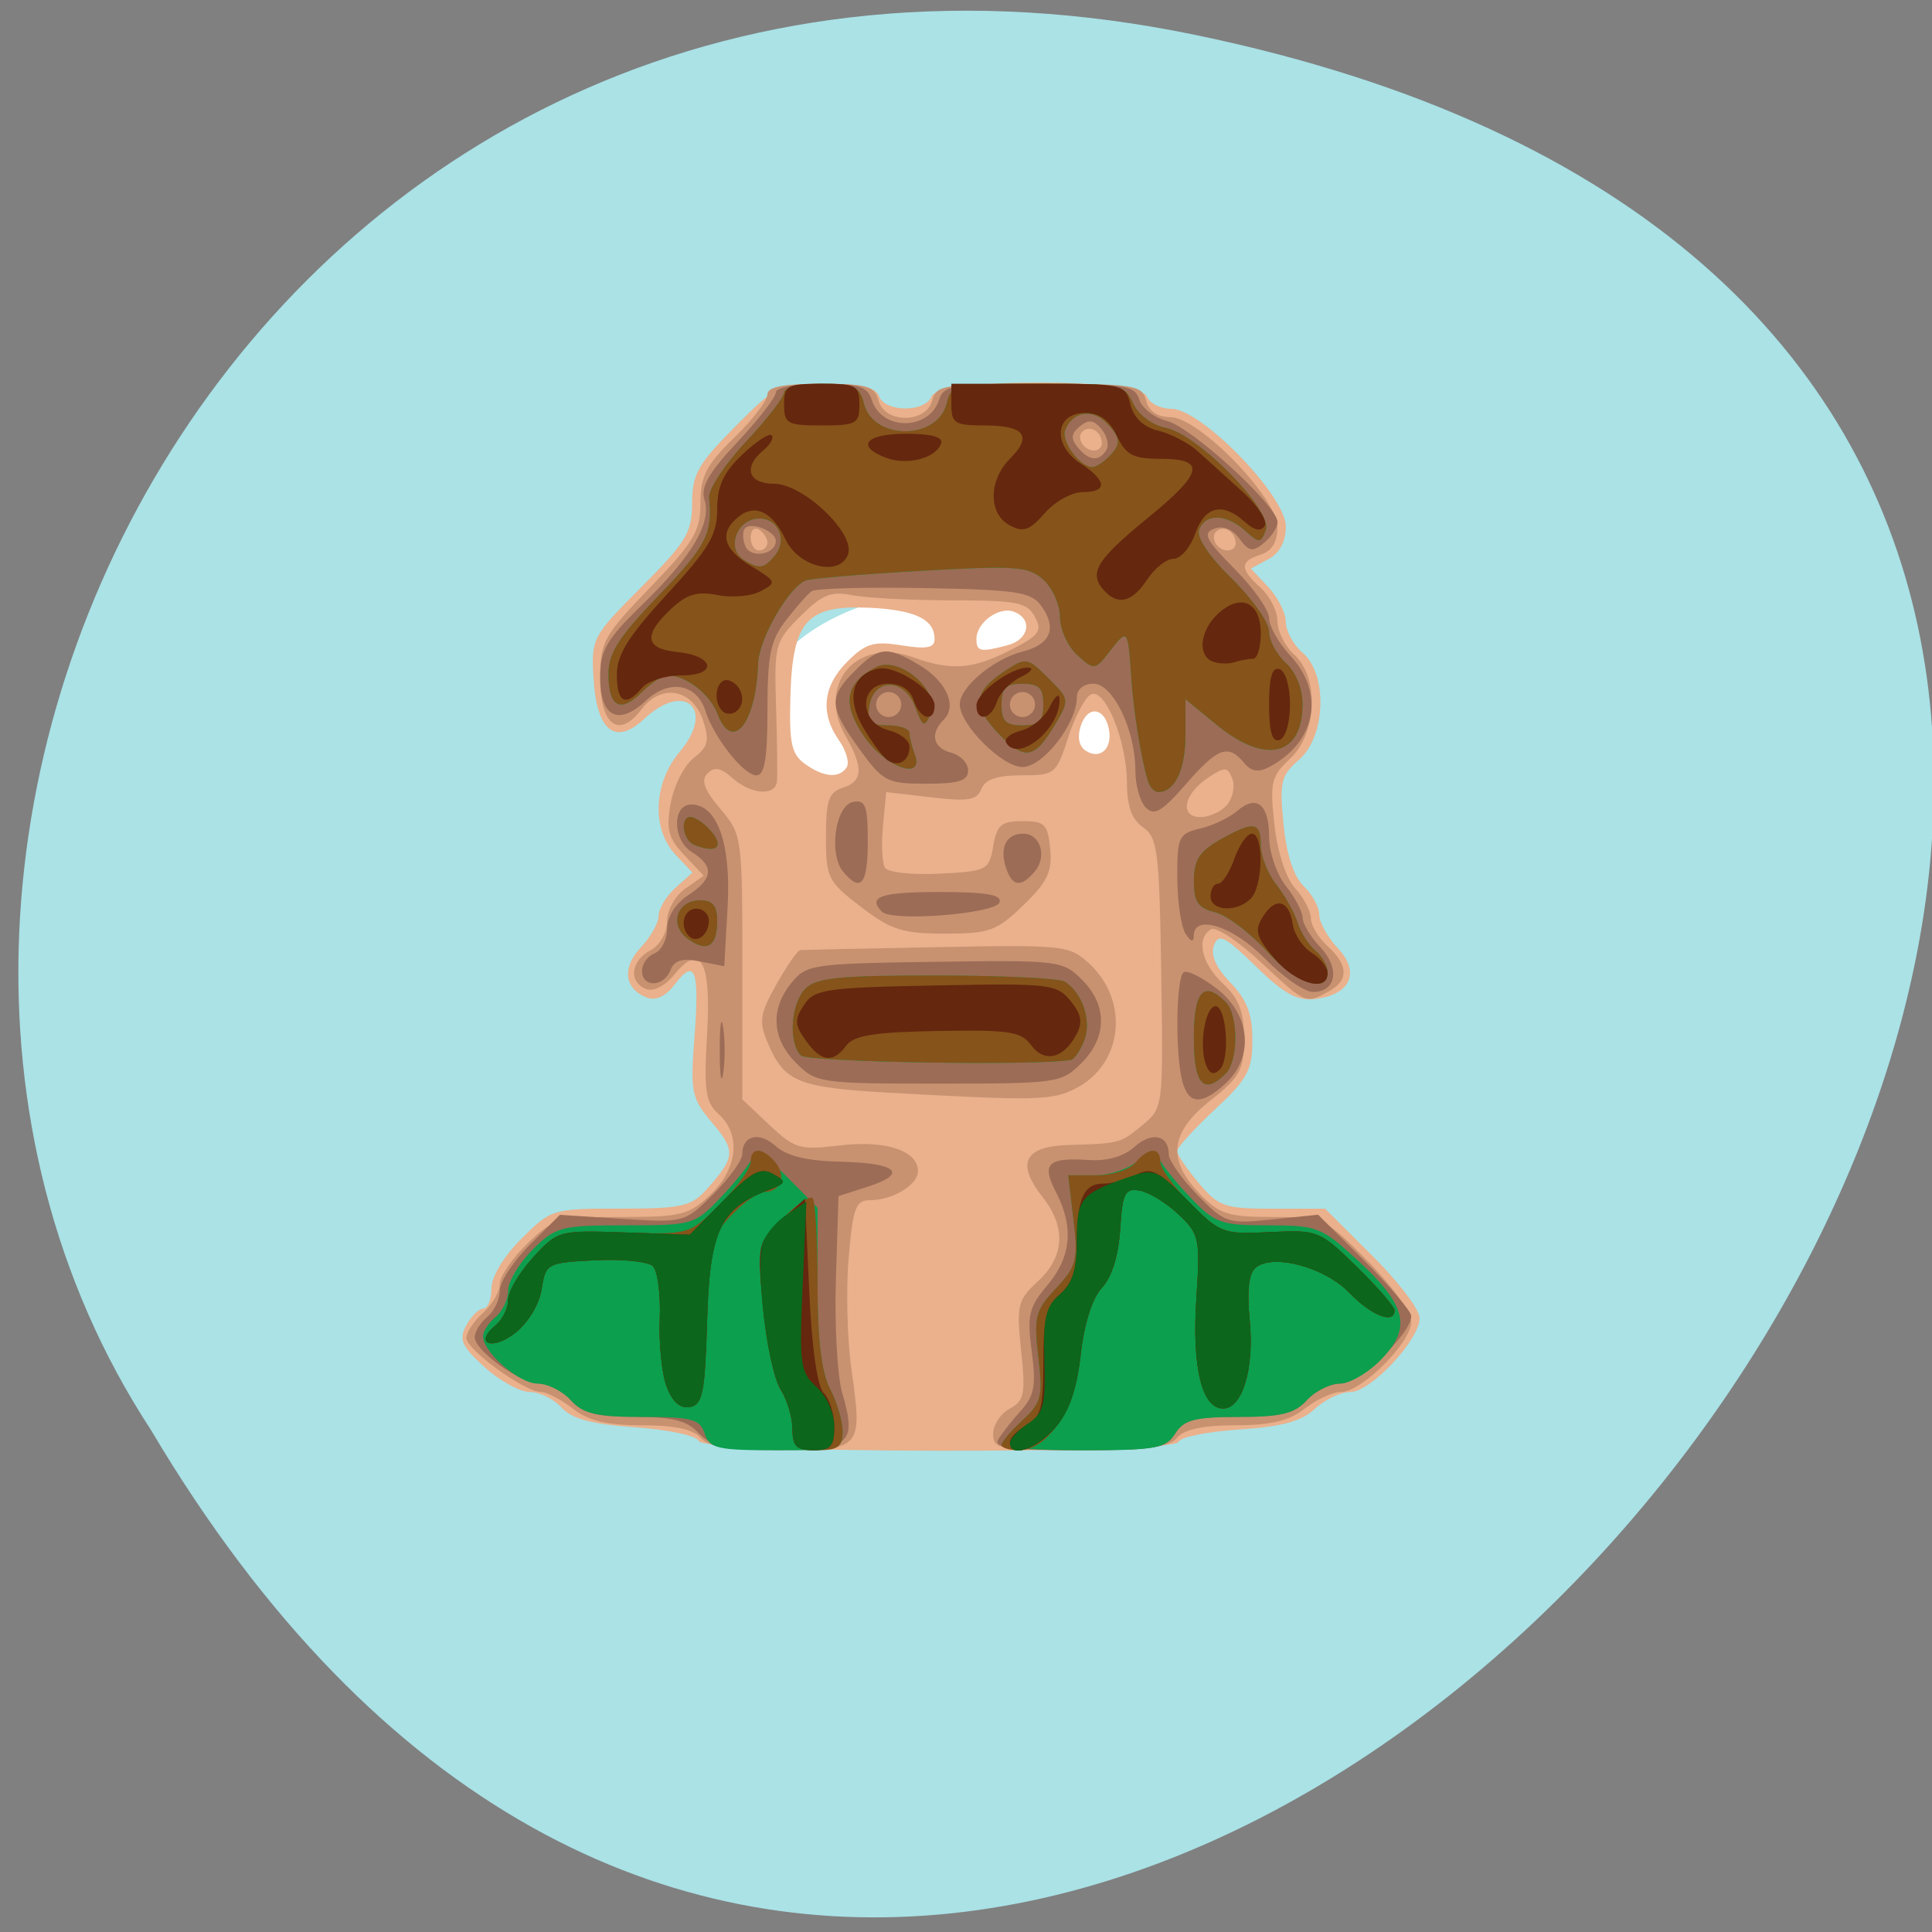 <svg xmlns="http://www.w3.org/2000/svg" viewBox="0 0 256 256"><rect x="0" y="0" width="256" height="256" fill="#808080" stroke="none"/><path d="m 158.39 4.629 c 237.88 49.33 -17.492 388.7 -138.4 184.83 -51.828 -79.19 16.06 -210.21 138.4 -184.83 z" fill="#aae2e6" color="#000"/><path d="m 153.55 96.78 a 26.794 18.03 0 1 1 -53.589 0 26.794 18.03 0 1 1 53.589 0 z" fill="#fff" stroke="#fff" fill-rule="evenodd"/><g transform="matrix(1.108 0 0 1.104 -15.799 -21.598)"><path d="m 97.82 192.51 c -0.206 -0.618 -3.586 -1.348 -7.548 -1.632 -5.275 -0.377 -7.622 -1.01 -8.866 -2.382 -0.93 -1.028 -2.646 -1.868 -3.813 -1.868 -1.167 0 -3.592 -1.343 -5.389 -2.984 -2.759 -2.52 -3.099 -3.297 -2.188 -5 0.593 -1.109 1.513 -2.02 2.044 -2.02 0.531 0 0.965 -1.08 0.965 -2.4 0 -1.422 1.467 -3.867 3.6 -6 3.55 -3.55 3.715 -3.6 11.826 -3.6 7.264 0 8.463 -0.263 10.251 -2.25 3.5 -3.888 3.574 -4.663 0.768 -7.998 -2.53 -3.01 -2.665 -3.656 -2.155 -10.396 0.608 -8.04 0.064 -9.475 -2.373 -6.244 -1.061 1.407 -2.256 1.973 -3.311 1.568 -2.712 -1.041 -3.02 -3.606 -0.732 -6.04 1.17 -1.245 2.127 -2.952 2.127 -3.794 0 -0.842 0.907 -2.351 2.02 -3.355 l 2.02 -1.824 l -2.02 -2.145 c -2.876 -3.062 -2.656 -8.602 0.491 -12.342 4.316 -5.129 0.653 -8.552 -4.237 -3.958 -3.459 3.25 -5.686 1.471 -6.06 -4.846 -0.288 -4.821 -0.169 -5.05 5.75 -11.01 5.357 -5.391 6.04 -6.534 6.04 -10.05 0 -3.438 0.688 -4.667 5.116 -9.142 4.987 -5.04 5.262 -5.17 10.893 -5.17 4.213 0 5.933 0.406 6.353 1.5 0.747 1.947 5.53 1.947 6.277 0 0.85 -2.215 24.873 -2.215 25.723 0 0.317 0.825 1.646 1.5 2.955 1.5 3.561 0 13.684 10.443 13.684 14.12 0 1.831 -0.731 3.204 -2.094 3.933 l -2.094 1.121 l 2.094 2.229 c 1.152 1.226 2.094 3.112 2.094 4.192 0 1.08 0.9 2.734 2 3.676 3.03 2.593 2.787 10.06 -0.417 12.846 -2.177 1.893 -2.362 2.662 -1.862 7.743 0.357 3.629 1.219 6.281 2.417 7.431 1.024 0.984 1.862 2.53 1.862 3.436 0 0.906 0.997 2.708 2.217 4.01 2.723 2.898 1.528 5.598 -2.699 6.099 -2.164 0.256 -3.742 -0.615 -7.114 -3.924 -3.677 -3.609 -4.434 -3.99 -4.998 -2.519 -0.439 1.145 0.228 2.665 1.965 4.478 1.974 2.061 2.63 3.777 2.63 6.885 0 3.615 -0.57 4.675 -4.5 8.358 -2.475 2.32 -4.5 4.56 -4.5 4.978 0 0.418 1.165 2.145 2.589 3.837 2.383 2.832 3.086 3.077 8.848 3.077 h 6.259 l 5.652 5.652 c 3.109 3.109 5.652 6.468 5.652 7.465 0 2.622 -5.843 8.883 -8.289 8.883 -1.145 0 -3.051 0.91 -4.236 2.023 -1.596 1.5 -3.94 2.141 -9.06 2.479 -3.797 0.25 -7.06 0.915 -7.244 1.477 -0.498 1.493 -56.882 1.397 -57.38 -0.097 z m 17.705 -80.88 c 0.339 -0.549 -0.084 -1.999 -0.941 -3.222 -2.266 -3.235 -1.914 -6.514 1.013 -9.441 2.193 -2.193 3.149 -2.479 6.5 -1.943 2.988 0.478 3.929 0.296 3.929 -0.761 0 -2.374 -2.357 -3.506 -7.822 -3.755 -7.443 -0.34 -9.152 1.57 -9.417 10.52 -0.169 5.69 0.112 7.03 1.71 8.203 2.247 1.643 4.166 1.796 5.03 0.4 z m 31.345 -4.563 c -0.511 -2.637 -2.574 -2.863 -3.366 -0.369 -0.441 1.39 -0.203 2.482 0.657 3.01 1.717 1.061 3.155 -0.343 2.709 -2.644 z m -12.09 -10.07 c 2.557 -0.685 3.01 -3.141 0.737 -4.01 -1.777 -0.682 -4.487 1.29 -4.487 3.266 0 1.53 0.475 1.625 3.75 0.747 z" fill="#eab18c"/><path d="m 98.03 192.13 c -0.842 -1.015 -3.103 -1.5 -6.988 -1.5 -4.229 0 -6.413 -0.527 -8.285 -2 -1.398 -1.1 -3.122 -2 -3.831 -2 -1.917 0 -8.896 -5.085 -8.896 -6.481 0 -0.665 0.9 -2.024 2 -3.02 1.1 -0.995 2 -2.552 2 -3.459 0 -0.907 1.484 -3.087 3.298 -4.845 3.143 -3.047 3.667 -3.196 11.195 -3.196 7.208 0 8.142 -0.235 10.702 -2.687 3.265 -3.128 3.675 -7.215 0.97 -9.663 -1.567 -1.418 -1.768 -2.804 -1.379 -9.521 0.513 -8.859 -0.74 -11.139 -3.946 -7.18 -1.069 1.32 -2.463 2.026 -3.338 1.69 -2.134 -0.819 -1.86 -3.378 0.498 -4.639 1.15 -0.615 2 -2.094 2 -3.478 0 -1.345 0.968 -3.086 2.193 -3.944 l 2.193 -1.536 l -2.315 -2.464 c -1.928 -2.052 -2.2 -3.101 -1.625 -6.27 0.38 -2.093 1.619 -4.528 2.754 -5.41 1.726 -1.341 1.906 -2.078 1.103 -4.5 -1.255 -3.786 -4.99 -4.463 -7.352 -1.333 -2.711 3.594 -4.952 1.921 -4.952 -3.697 0 -4.379 0.405 -5.119 6 -10.945 5.231 -5.447 6 -6.746 6 -10.132 0 -3.213 0.69 -4.558 4 -7.79 2.2 -2.148 4 -4.49 4 -5.203 0 -0.927 1.82 -1.297 6.383 -1.297 5.542 0 6.452 0.263 6.906 2 0.726 2.776 5.694 2.776 6.421 0 0.487 -1.863 1.364 -2 12.79 -2 11.426 0 12.303 0.137 12.79 2 0.338 1.293 1.364 2 2.901 2 3.41 0 12.809 9.697 12.809 13.214 0 1.773 -0.663 2.861 -2 3.286 -2.521 0.8 -2.521 1.718 0 4 1.1 0.995 2 2.795 2 4 0 1.205 0.9 3 2 4 3.01 2.722 2.744 9.453 -0.489 12.49 -2.26 2.124 -2.432 2.852 -1.87 7.924 0.369 3.329 1.375 6.42 2.489 7.65 1.029 1.135 1.87 2.753 1.87 3.595 0 0.842 0.9 2.345 2 3.341 2.522 2.282 2.544 4.138 0.066 5.465 -2.741 1.467 -2.644 1.509 -8.06 -3.555 -2.699 -2.524 -5.38 -4.298 -5.957 -3.941 -1.81 1.119 -1.151 4.088 1.45 6.531 1.905 1.789 2.5 3.359 2.5 6.59 0 3.754 -0.46 4.606 -4 7.41 -4.843 3.836 -5.227 7.11 -1.313 11.195 2.369 2.472 3.409 2.805 8.784 2.805 6.03 0 6.15 0.054 11.313 5.281 2.869 2.905 5.216 6.192 5.216 7.304 0 2.476 -5.921 8.415 -8.39 8.415 -0.987 0 -2.939 0.9 -4.337 2 -1.872 1.473 -4.057 2 -8.285 2 -3.885 0 -6.145 0.485 -6.988 1.5 -0.96 1.157 -3.618 1.5 -11.622 1.5 -9.649 0 -10.378 -0.138 -10.378 -1.965 0 -1.081 0.892 -2.442 1.982 -3.03 1.752 -0.937 1.91 -1.746 1.366 -6.958 -0.572 -5.474 -0.427 -6.073 2.02 -8.339 3.181 -2.948 3.378 -6.497 0.561 -10.08 -3.219 -4.093 -2.223 -6.109 3.096 -6.268 6.178 -0.185 6.18 -0.185 8.9 -2.45 2.401 -1.999 2.42 -2.161 2.176 -18.17 -0.224 -14.658 -0.425 -16.283 -2.173 -17.507 -1.352 -0.947 -1.926 -2.534 -1.926 -5.324 0 -4.883 -2.515 -11.239 -4.223 -10.67 -0.688 0.229 -1.932 2.517 -2.764 5.083 -1.478 4.559 -1.608 4.666 -5.656 4.671 -2.909 0.004 -4.33 0.492 -4.771 1.64 -0.518 1.349 -1.569 1.525 -6 1 l -5.375 -0.632 l -0.385 4.04 c -0.212 2.223 -0.105 4.496 0.238 5.05 0.343 0.555 3.279 0.872 6.525 0.704 5.689 -0.294 5.92 -0.413 6.417 -3.305 0.438 -2.549 0.965 -3 3.506 -3 2.658 0 3.03 0.37 3.31 3.332 0.261 2.718 -0.329 3.961 -3.2 6.75 -3.195 3.103 -4.061 3.418 -9.388 3.418 -5.073 0 -6.435 -0.436 -10.05 -3.214 -3.964 -3.047 -4.182 -3.485 -4.182 -8.433 0 -4.34 0.337 -5.325 2 -5.853 2.434 -0.773 2.525 -2.423 0.343 -6.225 -3.534 -6.157 1.325 -11.881 8.03 -9.458 4.605 1.665 7.122 1.483 11.689 -0.847 3.465 -1.768 3.843 -2.285 2.925 -4 -0.927 -1.732 -2.123 -1.97 -9.894 -1.97 -4.862 0 -10.228 -0.278 -11.925 -0.617 -2.566 -0.513 -3.614 -0.088 -6.226 2.524 -3.035 3.035 -3.133 3.403 -2.906 10.867 0.129 4.249 0.175 8.288 0.101 8.976 -0.191 1.782 -3.15 1.545 -5.329 -0.426 -1.363 -1.234 -2.147 -1.382 -2.968 -0.56 -0.821 0.821 -0.419 1.944 1.524 4.253 2.61 3.102 2.64 3.314 2.64 19.01 v 15.873 l 3.25 3.072 c 3.01 2.849 3.623 3.03 8.379 2.451 5.478 -0.664 9.371 0.615 9.371 3.078 0 1.668 -3.03 3.5 -5.789 3.5 -1.653 0 -2 0.963 -2.501 6.924 -0.319 3.808 -0.165 9.86 0.344 13.448 1.343 9.483 1.214 9.628 -8.538 9.628 -6.132 0 -8.593 -0.388 -9.515 -1.5 z m 62.989 -75.987 c 0.679 -0.818 0.953 -2.219 0.61 -3.114 -0.558 -1.455 -0.86 -1.47 -2.862 -0.143 -2.957 1.96 -3.505 4.744 -0.933 4.744 1.073 0 2.506 -0.669 3.185 -1.487 z m -54.989 -31.454 c 0 -0.518 -0.45 -1.219 -1 -1.559 -0.55 -0.34 -1 0.084 -1 0.941 0 0.857 0.45 1.559 1 1.559 0.55 0 1 -0.423 1 -0.941 z m 56 0.108 c 0 -1.302 -1.189 -2.168 -2.156 -1.57 -1.034 0.639 -0.142 2.404 1.215 2.404 0.518 0 0.941 -0.375 0.941 -0.833 z m -16 -12 c 0 -1.302 -1.189 -2.168 -2.156 -1.57 -1.034 0.639 -0.142 2.404 1.215 2.404 0.518 0 0.941 -0.375 0.941 -0.833 z m -25.602 77.903 c -10.77 -0.607 -12.423 -1.301 -14.387 -6.04 -1.046 -2.524 -0.903 -3.444 1.077 -6.967 1.255 -2.232 2.536 -4.078 2.847 -4.103 0.311 -0.024 7.662 -0.18 16.335 -0.347 15.201 -0.292 15.857 -0.221 18.21 1.959 4.845 4.49 4.05 12.07 -1.57 14.979 -2.862 1.48 -4.737 1.524 -22.511 0.522 z" fill="#c89271"/><path d="m 97.78 191.54 c -1.343 -1.471 -3.11 -1.917 -7.595 -1.917 -4.575 0 -6.238 -0.435 -7.655 -2 -0.995 -1.1 -2.658 -2 -3.695 -2 -2.302 0 -7.805 -3.924 -7.805 -5.566 0 -0.654 0.675 -1.75 1.5 -2.434 0.825 -0.685 1.5 -2.105 1.5 -3.156 0 -1.051 1.617 -3.527 3.592 -5.503 l 3.592 -3.592 l 7.455 0.478 c 7.421 0.476 7.471 0.463 10.908 -2.974 1.899 -1.899 3.453 -4.056 3.453 -4.794 0 -2.271 2.029 -2.743 4.03 -0.935 1.289 1.167 3.76 1.761 7.687 1.848 6.813 0.151 8.195 1.411 3.287 2.997 l -3.5 1.131 l -0.31 10 c -0.171 5.5 0.171 11.64 0.759 13.645 1.79 6.102 0.909 6.866 -7.805 6.771 -6.188 -0.067 -7.976 -0.448 -9.393 -2 z m 35.84 0.833 c 0.389 -0.688 1.601 -2.243 2.693 -3.458 1.651 -1.835 1.875 -3.041 1.33 -7.148 -0.577 -4.349 -0.353 -5.3 1.866 -7.937 2.867 -3.408 3.196 -7 1.025 -11.2 -1.756 -3.396 -0.97 -4.169 3.905 -3.84 2.224 0.15 4.21 -0.417 5.477 -1.564 2.077 -1.88 4.114 -1.449 4.114 0.87 0 0.745 1.539 2.94 3.42 4.877 3.291 3.389 3.628 3.5 8.932 2.953 l 5.512 -0.569 l 5.568 5.568 c 3.062 3.062 5.568 6.03 5.568 6.598 0 2.111 -6.247 8.1 -8.449 8.1 -1.233 0 -3.056 0.9 -4.051 2 -1.447 1.599 -3.08 2 -8.147 2 -5.254 0 -6.55 0.342 -7.586 2 -1.118 1.79 -2.332 2 -11.567 2 -7.966 0 -10.157 -0.285 -9.611 -1.25 z m 22.04 -43 c -0.881 -3.286 -0.763 -12.55 0.167 -13.12 0.439 -0.271 2.239 0.635 4 2.01 3.975 3.111 4.426 8.144 1.014 11.322 -2.84 2.645 -4.433 2.581 -5.181 -0.211 z m -55.33 -3.75 c 0 -3.03 0.187 -4.262 0.417 -2.75 0.229 1.512 0.229 3.988 0 5.5 -0.229 1.512 -0.417 0.275 -0.417 -2.75 z m 9.155 1.545 c -2.93 -2.93 -3.144 -6.472 -0.583 -9.636 1.792 -2.213 2.522 -2.321 17.13 -2.529 14.86 -0.212 15.317 -0.156 17.628 2.155 3.052 3.052 3.02 6.907 -0.082 10.01 -2.382 2.382 -2.887 2.455 -17.05 2.455 -14.158 0 -14.664 -0.073 -17.05 -2.455 z m 56.05 -12.545 c -3.808 -3.9 -8.483 -5.41 -8.515 -2.75 -0.01 0.833 -0.338 0.75 -0.985 -0.25 -0.533 -0.825 -0.976 -3.854 -0.985 -6.731 -0.014 -4.887 0.166 -5.274 2.735 -5.884 1.512 -0.359 3.509 -1.312 4.437 -2.117 2.322 -2.02 3.813 -0.781 3.813 3.156 0 1.818 0.9 4.45 2 5.849 1.1 1.398 2 3.118 2 3.82 0 0.703 0.957 2.296 2.127 3.541 2.386 2.54 1.916 5.365 -0.892 5.365 -1.01 0 -3.586 -1.8 -5.734 -4 z m -74.5 1.469 c 0 -0.842 0.675 -1.79 1.5 -2.107 0.825 -0.317 1.5 -1.642 1.5 -2.946 0 -1.424 0.997 -3.02 2.5 -4.01 3.04 -1.992 3.167 -3.51 0.437 -5.215 -2.307 -1.441 -2.34 -5.693 -0.045 -5.693 3.103 0 4.77 4.68 4.35 12.209 l -0.403 7.209 l -2.904 -0.581 c -2.129 -0.426 -3.07 -0.148 -3.527 1.041 -0.789 2.057 -3.408 2.127 -3.408 0.09 z m 28.708 -7.094 c -1.802 -1.802 -0.145 -2.374 6.876 -2.374 5.62 0 7.476 0.324 7.17 1.25 -0.45 1.363 -12.818 2.353 -14.05 1.124 z m -4.653 -4.809 c -1.768 -2.13 -0.933 -7.977 1.196 -8.38 1.48 -0.28 1.75 0.45 1.75 4.742 0 5.176 -0.825 6.194 -2.946 3.639 z m 19.449 -0.556 c -0.76 -2.394 0.081 -4.01 2.088 -4.01 2.044 0 2.887 2.72 1.399 4.513 -1.677 2.02 -2.734 1.868 -3.487 -0.504 z m 16.747 -7.138 c -0.688 -0.699 -1.25 -2.701 -1.25 -4.449 0 -4.874 -2.669 -10.422 -5.01 -10.422 -1.171 0 -1.987 0.67 -1.987 1.632 0 3.152 -4.047 8.368 -6.493 8.368 -2.448 0 -7.507 -5.08 -7.507 -7.538 0 -2.035 3.99 -5.402 7.467 -6.303 3.437 -0.891 4.22 -2.837 2.233 -5.554 -1.181 -1.615 -2.994 -1.886 -13.958 -2.083 -6.93 -0.125 -12.985 0.044 -13.456 0.376 -0.47 0.332 -1.852 1.901 -3.071 3.488 -1.855 2.415 -2.216 4.165 -2.216 10.75 0 5.823 -0.341 7.865 -1.312 7.865 -1.513 0 -5.083 -4.519 -6.099 -7.718 -1.048 -3.301 -4.327 -3.877 -7.124 -1.25 -3.291 3.092 -5.466 1.983 -5.466 -2.788 0 -3.273 0.727 -4.529 5.078 -8.781 5.943 -5.807 8.275 -9.774 7.388 -12.568 -0.475 -1.495 0.53 -3.252 3.948 -6.907 2.522 -2.696 4.585 -5.371 4.585 -5.945 0 -0.596 2.329 -1.043 5.433 -1.043 4.507 0 5.538 0.332 6.05 1.949 1.183 3.728 6.858 3.699 8.05 -0.041 0.549 -1.729 1.667 -1.908 11.971 -1.908 10.289 0 11.422 0.18 11.968 1.901 0.332 1.045 1.825 2.199 3.317 2.564 2.893 0.707 13.214 10.181 13.214 12.13 0 0.639 -0.724 1.762 -1.608 2.496 -1.364 1.132 -1.812 1.056 -2.952 -0.503 -0.838 -1.146 -1.978 -1.594 -3.03 -1.192 -1.403 0.538 -0.995 1.341 2.452 4.823 2.274 2.297 4.135 4.965 4.135 5.928 0 0.963 1.125 2.965 2.5 4.449 4.215 4.548 3.136 10.389 -2.473 13.391 -1.314 0.703 -2.157 0.563 -3.044 -0.507 -1.892 -2.279 -3.136 -1.816 -6.955 2.592 -2.841 3.279 -3.77 3.824 -4.777 2.8 z m -13.25 -12.371 c 0 -0.825 -0.675 -1.5 -1.5 -1.5 -0.825 0 -1.5 0.675 -1.5 1.5 0 0.825 0.675 1.5 1.5 1.5 0.825 0 1.5 -0.675 1.5 -1.5 z m -31 -19.638 c 0 -1.135 -2.866 -2.329 -3.667 -1.528 -0.319 0.319 -0.317 1.267 0.005 2.107 0.606 1.58 3.661 1.097 3.661 -0.578 z m 39.527 -10.905 c 0.355 -0.574 0.097 -1.705 -0.574 -2.512 -0.931 -1.122 -1.544 -1.198 -2.598 -0.324 -1.043 0.866 -1.103 1.478 -0.245 2.512 1.356 1.634 2.538 1.746 3.417 0.324 z m -29.521 35.894 c -3.644 -5.03 -3.715 -6.232 -0.552 -9.395 2.913 -2.913 3.813 -3 7.642 -0.738 3.277 1.936 4.647 4.94 3 6.584 -1.695 1.695 -1.307 3.412 0.901 3.989 1.1 0.288 2 1.24 2 2.117 0 1.245 -1.091 1.594 -4.994 1.594 -4.707 0 -5.167 -0.239 -8 -4.15 z m 4.994 -5.35 c 0 -0.825 -0.675 -1.5 -1.5 -1.5 -0.825 0 -1.5 0.675 -1.5 1.5 0 0.825 0.675 1.5 1.5 1.5 0.825 0 1.5 -0.675 1.5 -1.5 z" fill="#9c6c56"/><path d="m 98.53 191.63 c -0.553 -1.741 -1.513 -2 -7.412 -2 -5.508 0 -7.117 -0.375 -8.588 -2 -0.995 -1.1 -2.787 -2 -3.981 -2 -2.211 0 -6.519 -3.762 -6.519 -5.692 0 -0.585 0.675 -1.623 1.5 -2.308 0.825 -0.685 1.5 -2.124 1.5 -3.199 0 -1.075 1.315 -3.27 2.923 -4.878 2.756 -2.756 3.392 -2.923 11.132 -2.923 8.07 0 8.263 -0.057 11.485 -3.473 1.802 -1.91 3.479 -4.048 3.728 -4.75 0.292 -0.825 1.741 0.034 4.092 2.424 l 3.64 3.7 v 9.435 c 0 6.425 0.477 10.349 1.494 12.3 0.822 1.575 1.497 3.877 1.5 5.114 0.006 2.145 -0.365 2.25 -7.926 2.25 -7.05 0 -8 -0.221 -8.567 -2 z m 35.5 1.365 c 0 -0.349 1.131 -1.683 2.513 -2.964 2.268 -2.102 2.453 -2.844 1.896 -7.615 -0.561 -4.802 -0.368 -5.554 2.104 -8.213 2.478 -2.666 2.665 -3.404 2.095 -8.25 l -0.626 -5.322 h 3.18 c 1.749 0 4.069 -0.787 5.155 -1.75 1.479 -1.311 2.087 -1.429 2.421 -0.473 0.245 0.702 1.92 2.84 3.722 4.75 3.05 3.233 3.701 3.473 9.43 3.473 5.825 0 6.394 0.221 10.649 4.143 5.906 5.444 6.554 8.107 2.899 11.922 -1.547 1.614 -3.783 2.935 -4.97 2.935 -1.187 0 -2.972 0.9 -3.968 2 -1.447 1.599 -3.08 2 -8.147 2 -5.254 0 -6.55 0.342 -7.586 2 -1.11 1.778 -2.332 2 -11.01 2 -5.368 0 -9.759 -0.286 -9.759 -0.635 z m 23 -48.865 c 0 -5.609 1.169 -6.931 3.8 -4.3 1.55 1.55 1.55 7.05 0 8.6 -2.631 2.631 -3.8 1.309 -3.8 -4.3 z m -46.986 2.114 c -1.54 -1.54 -1.212 -6.273 0.558 -8.04 1.282 -1.282 4.179 -1.569 15.75 -1.556 7.798 0.008 14.674 0.346 15.279 0.75 2.09 1.395 3.181 4.689 2.314 6.985 -0.467 1.238 -1.202 2.316 -1.632 2.396 -3.891 0.725 -31.466 0.27 -32.27 -0.532 z m 55.628 -12.588 c -1.975 -2.186 -4.727 -4.26 -6.116 -4.608 -2.032 -0.51 -2.524 -1.247 -2.519 -3.775 0.005 -2.458 0.675 -3.522 3.081 -4.892 4.069 -2.316 4.913 -2.21 4.913 0.615 0 1.301 0.838 3.438 1.862 4.75 1.024 1.312 2.167 3.357 2.539 4.545 0.372 1.188 1.334 2.705 2.138 3.372 0.804 0.667 1.461 1.833 1.461 2.59 0 2.674 -3.811 1.329 -7.358 -2.597 z m -69.16 -1.413 c -2.266 -1.657 -1.315 -4.613 1.484 -4.613 1.487 0 2.031 0.654 2.031 2.441 0 3.104 -1.214 3.854 -3.515 2.172 z m 0.765 -11.275 c -1.366 -0.551 -1.742 -3.338 -0.45 -3.338 0.44 0 1.34 0.54 2 1.2 2.204 2.204 1.391 3.324 -1.55 2.138 z m 54.29 -7.588 c -0.784 -2.486 -1.738 -8.334 -1.999 -12.25 -0.405 -6.101 -0.456 -6.173 -2.49 -3.526 -1.87 2.433 -1.936 2.443 -3.978 0.595 -1.142 -1.034 -2.077 -3.09 -2.077 -4.569 0 -1.48 -0.891 -3.496 -1.98 -4.482 -1.78 -1.61 -3.259 -1.719 -14.639 -1.07 -6.962 0.397 -13.159 0.915 -13.77 1.152 -2.056 0.797 -5.61 6.998 -5.711 9.962 -0.244 7.2 -3.072 10.748 -4.846 6.08 -0.924 -2.43 -3.777 -4.642 -5.988 -4.642 -0.586 0 -1.982 0.916 -3.102 2.036 -2.554 2.554 -3.964 1.751 -3.964 -2.261 0 -2.435 1.296 -4.455 6 -9.354 5.69 -5.926 6.486 -7.471 6.04 -11.738 -0.104 -0.999 1.869 -4.02 4.385 -6.707 2.516 -2.69 4.574 -5.359 4.574 -5.933 0 -0.574 2.02 -1.043 4.481 -1.043 3.903 0 4.559 0.311 5.087 2.413 1.101 4.385 8.766 4.379 9.867 -0.008 0.589 -2.346 0.858 -2.406 10.924 -2.406 9.872 0 10.367 0.102 11.395 2.358 0.624 1.369 2.264 2.601 3.911 2.937 3.872 0.792 12.828 9.981 11.952 12.264 -0.61 1.588 -0.789 1.594 -2.465 0.077 -2.254 -2.04 -4.756 -2.107 -5.508 -0.147 -0.355 0.925 1.119 3.155 3.893 5.89 2.455 2.421 4.464 5.281 4.464 6.356 0 1.075 0.9 2.77 2 3.765 1.192 1.079 2 3.08 2 4.955 0 6.231 -4.421 7.295 -10.272 2.472 l -3.728 -3.073 v 4.373 c 0 4.079 -1.285 6.773 -3.231 6.773 -0.457 0 -1.01 -0.563 -1.226 -1.25 z m -44.648 -27.12 c 1.666 -2.01 0.246 -4.789 -2.262 -4.43 -2.455 0.352 -3.454 3.668 -1.481 4.918 1.854 1.175 2.425 1.1 3.743 -0.488 z m 39.905 -11.827 c 1.574 -1.574 1.514 -2.343 -0.329 -4.186 -1.684 -1.684 -4.02 -1.234 -4.851 0.934 -0.515 1.343 1.755 4.452 3.252 4.452 0.401 0 1.269 -0.54 1.929 -1.2 z m -29.21 33.541 c -2.695 -3.966 -2.3 -6.353 1.377 -8.322 2.73 -1.461 7.742 2.798 6.558 5.573 -0.736 1.727 -0.914 1.643 -1.875 -0.885 -1.31 -3.446 -4.974 -3.418 -5.466 0.042 -0.26 1.832 0.157 2.25 2.25 2.25 1.413 0 2.57 0.413 2.57 0.918 0 0.505 0.273 1.63 0.607 2.5 1.265 3.297 -3.483 1.659 -6.02 -2.077 z m 15.973 -0.45 c -3.083 -3.266 -2.876 -4.982 0.9 -7.456 2.478 -1.624 2.655 -1.593 5.14 0.892 2.545 2.545 2.554 2.606 0.79 5.592 -2.469 4.18 -3.645 4.347 -6.83 0.972 z m 5.441 -3.391 c 0 -2 -0.5 -2.5 -2.5 -2.5 -2 0 -2.5 0.5 -2.5 2.5 0 2 0.5 2.5 2.5 2.5 2 0 2.5 -0.5 2.5 -2.5 z" fill="#0b9f4e"/><path d="m 109.03 191.09 c 0 -1.394 -0.637 -3.532 -1.416 -4.75 -0.779 -1.218 -1.726 -5.639 -2.104 -9.824 -0.679 -7.505 -0.647 -7.651 2.317 -10.683 1.653 -1.691 3.275 -2.804 3.604 -2.474 0.33 0.33 0.599 4.973 0.599 10.318 0 6.676 0.468 10.616 1.494 12.583 0.822 1.575 1.497 3.877 1.5 5.114 0.005 1.835 -0.548 2.25 -2.994 2.25 -2.544 0 -3 -0.385 -3 -2.535 z m 25 1.9 c 0 -0.349 1.131 -1.683 2.513 -2.964 2.268 -2.102 2.453 -2.844 1.896 -7.615 -0.561 -4.802 -0.368 -5.554 2.104 -8.213 2.478 -2.666 2.665 -3.404 2.095 -8.25 l -0.626 -5.322 h 3.386 c 1.862 0 3.946 -0.675 4.631 -1.5 1.564 -1.884 3 -1.932 3 -0.1 0 0.77 1.644 3.044 3.654 5.05 3.471 3.471 3.946 3.64 9.474 3.366 5.688 -0.282 5.922 -0.188 10.346 4.154 2.49 2.443 4.526 4.799 4.526 5.234 0 1.718 -2.767 0.644 -5.386 -2.089 -2.964 -3.094 -9.137 -4.76 -11.223 -3.03 -0.824 0.684 -1.063 2.754 -0.72 6.217 0.581 5.854 -0.854 10.692 -3.172 10.692 -2.537 0 -3.737 -4.931 -3.201 -13.159 0.475 -7.293 0.372 -7.779 -2.15 -10.166 -1.457 -1.379 -3.549 -2.657 -4.649 -2.841 -1.746 -0.291 -2.04 0.302 -2.313 4.666 -0.197 3.149 -1 5.741 -2.178 7 -1.157 1.241 -2.121 4.285 -2.54 8.02 -0.746 6.653 -3.867 11.481 -7.421 11.481 -1.126 0 -2.048 -0.286 -2.048 -0.635 z m -40.04 -6.973 c -0.576 -1.515 -0.95 -5.16 -0.831 -8.101 0.119 -2.941 -0.246 -5.809 -0.81 -6.373 -0.565 -0.565 -3.68 -0.89 -6.922 -0.722 -5.769 0.298 -5.906 0.372 -6.396 3.476 -0.289 1.833 -1.632 4.057 -3.18 5.268 -2.764 2.161 -4.966 1.256 -2.309 -0.949 0.819 -0.68 1.489 -2.053 1.489 -3.052 0 -0.999 1.343 -3.286 2.984 -5.083 2.938 -3.217 3.104 -3.263 10.837 -2.999 7.847 0.267 7.857 0.265 11.516 -3.395 2.01 -2.01 3.663 -4.293 3.663 -5.063 0 -1.816 1.432 -1.789 2.964 0.056 1.338 1.612 0.61 3.544 -1.336 3.544 -0.69 0 -2.445 1.244 -3.902 2.764 -2.45 2.558 -2.67 3.509 -2.937 12.738 -0.248 8.562 -0.536 10.02 -2.036 10.309 -1.153 0.221 -2.103 -0.602 -2.794 -2.419 z m 63.04 -41.892 c 0 -5.609 1.169 -6.931 3.8 -4.3 1.55 1.55 1.55 7.05 0 8.6 -2.631 2.631 -3.8 1.309 -3.8 -4.3 z m -46.986 2.114 c -1.54 -1.54 -1.212 -6.273 0.558 -8.04 1.282 -1.282 4.179 -1.569 15.75 -1.556 7.798 0.008 14.674 0.346 15.279 0.75 2.09 1.395 3.181 4.689 2.314 6.985 -0.467 1.238 -1.202 2.316 -1.632 2.396 -3.891 0.725 -31.466 0.27 -32.27 -0.532 z m 55.628 -12.588 c -1.975 -2.186 -4.727 -4.26 -6.116 -4.608 -2.032 -0.51 -2.524 -1.247 -2.519 -3.775 0.005 -2.458 0.675 -3.522 3.081 -4.892 4.069 -2.316 4.913 -2.21 4.913 0.615 0 1.301 0.838 3.438 1.862 4.75 1.024 1.312 2.167 3.357 2.539 4.545 0.372 1.188 1.334 2.705 2.138 3.372 0.804 0.667 1.461 1.833 1.461 2.59 0 2.674 -3.811 1.329 -7.358 -2.597 z m -69.16 -1.413 c -2.266 -1.657 -1.315 -4.613 1.484 -4.613 1.487 0 2.031 0.654 2.031 2.441 0 3.104 -1.214 3.854 -3.515 2.172 z m 0.765 -11.275 c -1.366 -0.551 -1.742 -3.338 -0.45 -3.338 0.44 0 1.34 0.54 2 1.2 2.204 2.204 1.391 3.324 -1.55 2.138 z m 54.29 -7.588 c -0.784 -2.486 -1.738 -8.334 -1.999 -12.25 -0.405 -6.101 -0.456 -6.173 -2.49 -3.526 -1.87 2.433 -1.936 2.443 -3.978 0.595 -1.142 -1.034 -2.077 -3.09 -2.077 -4.569 0 -1.48 -0.891 -3.496 -1.98 -4.482 -1.78 -1.61 -3.259 -1.719 -14.639 -1.07 -6.962 0.397 -13.159 0.915 -13.77 1.152 -2.056 0.797 -5.61 6.998 -5.711 9.962 -0.244 7.2 -3.072 10.748 -4.846 6.08 -0.924 -2.43 -3.777 -4.642 -5.988 -4.642 -0.586 0 -1.982 0.916 -3.102 2.036 -2.554 2.554 -3.964 1.751 -3.964 -2.261 0 -2.435 1.296 -4.455 6 -9.354 5.69 -5.926 6.486 -7.471 6.04 -11.738 -0.104 -0.999 1.869 -4.02 4.385 -6.707 2.516 -2.69 4.574 -5.359 4.574 -5.933 0 -0.574 2.02 -1.043 4.481 -1.043 3.903 0 4.559 0.311 5.087 2.413 1.101 4.385 8.766 4.379 9.867 -0.008 0.589 -2.346 0.858 -2.406 10.924 -2.406 9.872 0 10.367 0.102 11.395 2.358 0.624 1.369 2.264 2.601 3.911 2.937 3.872 0.792 12.828 9.981 11.952 12.264 -0.61 1.588 -0.789 1.594 -2.465 0.077 -2.254 -2.04 -4.756 -2.107 -5.508 -0.147 -0.355 0.925 1.119 3.155 3.893 5.89 2.455 2.421 4.464 5.281 4.464 6.356 0 1.075 0.9 2.77 2 3.765 1.192 1.079 2 3.08 2 4.955 0 6.231 -4.421 7.295 -10.272 2.472 l -3.728 -3.073 v 4.373 c 0 4.079 -1.285 6.773 -3.231 6.773 -0.457 0 -1.01 -0.563 -1.226 -1.25 z m -44.648 -27.12 c 1.666 -2.01 0.246 -4.789 -2.262 -4.43 -2.455 0.352 -3.454 3.668 -1.481 4.918 1.854 1.175 2.425 1.1 3.743 -0.488 z m 39.905 -11.827 c 1.574 -1.574 1.514 -2.343 -0.329 -4.186 -1.684 -1.684 -4.02 -1.234 -4.851 0.934 -0.515 1.343 1.755 4.452 3.252 4.452 0.401 0 1.269 -0.54 1.929 -1.2 z m -29.21 33.541 c -2.695 -3.966 -2.3 -6.353 1.377 -8.322 2.73 -1.461 7.742 2.798 6.558 5.573 -0.736 1.727 -0.914 1.643 -1.875 -0.885 -1.31 -3.446 -4.974 -3.418 -5.466 0.042 -0.26 1.832 0.157 2.25 2.25 2.25 1.413 0 2.57 0.413 2.57 0.918 0 0.505 0.273 1.63 0.607 2.5 1.265 3.297 -3.483 1.659 -6.02 -2.077 z m 15.973 -0.45 c -3.083 -3.266 -2.876 -4.982 0.9 -7.456 2.478 -1.624 2.655 -1.593 5.14 0.892 2.545 2.545 2.554 2.606 0.79 5.592 -2.469 4.18 -3.645 4.347 -6.83 0.972 z m 5.441 -3.391 c 0 -2 -0.5 -2.5 -2.5 -2.5 -2 0 -2.5 0.5 -2.5 2.5 0 2 0.5 2.5 2.5 2.5 2 0 2.5 -0.5 2.5 -2.5 z" fill="#86531a"/><path d="m 109.03 191.09 c 0 -1.394 -0.637 -3.532 -1.416 -4.75 -0.779 -1.218 -1.729 -5.677 -2.112 -9.909 -0.685 -7.569 -0.65 -7.737 2.166 -10.352 l 2.862 -2.659 l 0.5 11.06 c 0.312 6.894 0.971 11.526 1.75 12.302 0.688 0.685 1.25 2.505 1.25 4.045 0 2.32 -0.429 2.8 -2.5 2.8 -2.01 0 -2.5 -0.498 -2.5 -2.535 z m 26 1.57 c 0 -0.531 0.9 -1.446 2 -2.035 1.684 -0.901 2 -2.094 2 -7.545 0 -5.237 0.382 -6.802 2 -8.187 1.41 -1.207 2 -2.95 2 -5.908 0 -5.521 0.793 -7.36 3.173 -7.36 1.077 0 2.865 -0.485 3.973 -1.078 1.72 -0.921 2.605 -0.475 6.07 3.055 3.937 4.02 4.217 4.125 9.894 3.844 5.715 -0.283 5.941 -0.193 10.369 4.153 2.49 2.443 4.526 4.799 4.526 5.234 0 1.718 -2.767 0.644 -5.386 -2.089 -2.964 -3.094 -9.137 -4.76 -11.223 -3.03 -0.824 0.684 -1.063 2.754 -0.72 6.217 0.581 5.854 -0.854 10.692 -3.172 10.692 -2.537 0 -3.737 -4.931 -3.201 -13.159 0.475 -7.293 0.372 -7.779 -2.15 -10.166 -1.457 -1.379 -3.549 -2.657 -4.649 -2.841 -1.746 -0.291 -2.04 0.302 -2.313 4.666 -0.197 3.149 -1 5.741 -2.178 7 -1.157 1.241 -2.121 4.285 -2.54 8.02 -0.469 4.183 -1.391 6.852 -3.02 8.75 -2.295 2.668 -5.445 3.69 -5.445 1.766 z m -41.04 -6.643 c -0.576 -1.515 -0.95 -5.16 -0.831 -8.101 0.119 -2.941 -0.246 -5.809 -0.81 -6.373 -0.565 -0.565 -3.68 -0.89 -6.922 -0.722 -5.769 0.298 -5.906 0.372 -6.396 3.476 -0.289 1.833 -1.632 4.057 -3.18 5.268 -2.764 2.161 -4.966 1.256 -2.309 -0.949 0.819 -0.68 1.489 -2.053 1.489 -3.052 0 -0.999 1.343 -3.286 2.984 -5.083 2.939 -3.218 3.101 -3.263 10.861 -2.998 l 7.877 0.269 l 4.07 -4.152 c 3.334 -3.401 4.399 -3.968 5.889 -3.134 1.674 0.937 1.62 1.095 -0.681 1.982 -5.649 2.179 -6.898 4.897 -7.211 15.688 -0.248 8.554 -0.536 10.01 -2.036 10.3 -1.153 0.221 -2.103 -0.602 -2.794 -2.419 z m 64.5 -38.64 c -0.844 -2.199 -0.167 -6.768 1.042 -7.03 1.37 -0.3 1.897 6.284 0.606 7.575 -0.72 0.72 -1.227 0.553 -1.647 -0.543 z m -47.888 -2.955 c -1.316 -1.878 -1.343 -2.506 -0.186 -4.25 1.247 -1.88 2.528 -2.07 15.737 -2.331 13.636 -0.27 14.469 -0.175 16.12 1.843 1.335 1.637 1.493 2.581 0.685 4.092 -1.53 2.859 -3.813 3.379 -5.389 1.226 -1.198 -1.636 -2.622 -1.853 -11.163 -1.698 -7.599 0.138 -10.05 0.53 -10.939 1.75 -1.579 2.16 -3.037 1.97 -4.859 -0.631 z m 56.04 -9.846 c -2.177 -2.588 -2.381 -3.346 -1.347 -5 1.513 -2.422 3.13 -2 3.56 0.919 0.179 1.215 1.191 2.751 2.25 3.412 1.059 0.661 1.925 1.769 1.925 2.462 0 2.344 -3.807 1.277 -6.388 -1.79 z m -69.972 -2.644 c -1.195 -1.195 -0.646 -3.306 0.861 -3.306 0.825 0 1.5 0.648 1.5 1.441 0 1.671 -1.427 2.798 -2.361 1.865 z m 62.36 -4.806 c 0 -0.825 0.406 -1.5 0.902 -1.5 0.496 0 1.373 -1.35 1.948 -3 0.575 -1.65 1.519 -3 2.098 -3 1.449 0 1.33 6.323 -0.148 7.8 -1.689 1.689 -4.8 1.494 -4.8 -0.3 z m -38.623 -16.316 c -0.565 -0.376 -1.885 -2.157 -2.932 -3.958 -2.053 -3.529 -1.292 -6.418 1.853 -7.04 2.07 -0.408 6.702 2.652 6.702 4.427 0 2.096 -1.779 1.658 -2.5 -0.615 -0.406 -1.278 -1.513 -2 -3.067 -2 -3.541 0 -3.484 4.698 0.067 5.589 1.375 0.345 2.5 1.227 2.5 1.96 0 1.704 -1.301 2.515 -2.623 1.635 z m 14.189 -2.077 c -0.304 -0.491 0.497 -1.157 1.778 -1.478 1.282 -0.322 2.823 -1.607 3.425 -2.857 0.602 -1.249 1.125 -1.693 1.163 -0.987 0.186 3.531 -4.864 7.752 -6.366 5.322 z m 31.434 -4.607 c 0 -3.289 0.369 -4.544 1.25 -4.25 0.71 0.237 1.25 2.072 1.25 4.25 0 2.178 -0.54 4.01 -1.25 4.25 -0.881 0.294 -1.25 -0.961 -1.25 -4.25 z m -65.36 0.806 c -1.337 -1.337 -0.654 -4.249 0.861 -3.668 1.632 0.626 2.02 2.922 0.639 3.775 -0.473 0.293 -1.148 0.244 -1.5 -0.108 z m 30.361 -0.691 c 0 -1.552 4.236 -4.652 6.215 -4.547 0.707 0.037 0.283 0.552 -0.943 1.143 -1.225 0.591 -2.493 1.911 -2.817 2.932 -0.686 2.162 -2.455 2.502 -2.455 0.472 z m -43 -3.712 c 0 -2.391 1.368 -4.59 6 -9.645 5.05 -5.514 6 -7.127 6 -10.216 0 -2.768 0.734 -4.371 2.99 -6.532 1.644 -1.575 3.23 -2.624 3.524 -2.33 0.294 0.294 -0.151 1.104 -0.99 1.8 -2.462 2.043 -1.832 4.02 1.28 4.02 3.51 0 9.781 6.03 8.834 8.501 -1.03 2.684 -5.882 1.505 -7.466 -1.815 -1.614 -3.382 -3.668 -4.349 -5.685 -2.675 -2.305 1.913 -1.775 3.844 1.623 5.91 2.98 1.812 3.03 1.937 1.082 2.977 -1.115 0.597 -3.434 0.804 -5.153 0.46 -2.437 -0.487 -3.666 -0.117 -5.582 1.683 -3.32 3.119 -3.09 4.77 0.716 5.146 4.504 0.445 4.952 2.813 0.533 2.813 -1.903 0 -4.02 0.675 -4.706 1.5 -1.943 2.342 -3 1.779 -3 -1.597 z m 71.25 -1.566 c -1.878 -0.757 -1.504 -3.797 0.713 -5.804 2.687 -2.432 5.04 -1.296 5.04 2.435 0 1.667 -0.413 3.03 -0.918 3.03 -0.505 0 -1.518 0.189 -2.25 0.421 -0.732 0.231 -1.894 0.194 -2.582 -0.083 z m -13.145 -8.711 c -1.654 -1.993 -0.64 -3.589 5.456 -8.582 6.556 -5.371 6.911 -7.04 1.494 -7.04 -3.318 0 -4.155 -0.437 -5.263 -2.75 -0.915 -1.909 -2.078 -2.75 -3.805 -2.75 -3.59 0 -3.937 3.831 -0.548 6.05 3.185 2.087 3.28 3.448 0.242 3.448 -1.276 0 -3.308 1.137 -4.516 2.526 -1.803 2.074 -2.552 2.336 -4.18 1.465 -2.586 -1.384 -2.559 -5.416 0.053 -8.03 2.698 -2.698 1.71 -3.964 -3.095 -3.964 -3.537 0 -3.941 -0.256 -3.941 -2.5 v -2.5 h 10.392 c 10.233 0 10.401 0.038 11.02 2.485 0.407 1.622 1.573 2.717 3.358 3.153 1.504 0.367 3.635 1.487 4.735 2.489 1.1 1 3.492 3.178 5.316 4.836 1.824 1.658 3.02 3.5 2.651 4.092 -0.446 0.722 -1.234 0.561 -2.395 -0.489 -2.643 -2.392 -4.767 -1.878 -5.922 1.435 -0.575 1.65 -1.734 3 -2.575 3 -0.841 0 -2.266 1.125 -3.167 2.5 -1.833 2.798 -3.604 3.174 -5.303 1.127 z m -25.855 -15.725 c -3.744 -1.394 -2.532 -2.902 2.333 -2.902 3.02 0 4.452 0.394 4.198 1.154 -0.588 1.765 -4.02 2.683 -6.532 1.748 z m -12.25 -6.402 c 0 -2.296 0.367 -2.5 4.5 -2.5 4.133 0 4.5 0.204 4.5 2.5 0 2.296 -0.367 2.5 -4.5 2.5 -4.133 0 -4.5 -0.204 -4.5 -2.5 z" fill="#65270e"/><path d="m 109.03 191.09 c 0 -1.394 -0.628 -3.532 -1.396 -4.75 -1.59 -2.522 -3.069 -14.675 -2.142 -17.597 0.339 -1.067 1.647 -2.615 2.909 -3.442 l 2.293 -1.502 l -0.447 10.163 c -0.413 9.387 -0.286 10.309 1.668 12.07 1.212 1.091 2.115 3.12 2.115 4.75 0 2.368 -0.419 2.845 -2.5 2.845 -2.01 0 -2.5 -0.498 -2.5 -2.535 z m 26 1.657 c 0 -0.483 0.97 -1.522 2.155 -2.309 1.86 -1.235 2.13 -2.277 1.97 -7.606 -0.153 -5.109 0.165 -6.475 1.845 -7.913 1.507 -1.291 2.03 -2.952 2.03 -6.457 0 -5.02 0.46 -5.606 5.953 -7.531 3.344 -1.172 3.577 -1.083 7.381 2.797 3.799 3.875 4.121 3.998 9.77 3.718 5.715 -0.283 5.941 -0.193 10.369 4.153 2.49 2.443 4.526 4.799 4.526 5.234 0 1.718 -2.767 0.644 -5.386 -2.089 -2.964 -3.094 -9.137 -4.76 -11.223 -3.03 -0.824 0.684 -1.063 2.754 -0.72 6.217 0.581 5.854 -0.854 10.692 -3.172 10.692 -2.537 0 -3.737 -4.931 -3.201 -13.159 0.475 -7.293 0.372 -7.779 -2.15 -10.166 -1.457 -1.379 -3.549 -2.657 -4.649 -2.841 -1.746 -0.291 -2.04 0.302 -2.313 4.666 -0.197 3.149 -1 5.741 -2.178 7 -1.157 1.241 -2.121 4.285 -2.54 8.02 -0.469 4.183 -1.391 6.852 -3.02 8.75 -2.247 2.613 -5.445 3.701 -5.445 1.853 z m -41.04 -6.73 c -0.576 -1.515 -0.95 -5.16 -0.831 -8.101 0.119 -2.941 -0.246 -5.809 -0.81 -6.373 -0.565 -0.565 -3.68 -0.89 -6.922 -0.722 -5.769 0.298 -5.906 0.372 -6.396 3.476 -0.289 1.833 -1.632 4.057 -3.18 5.268 -2.764 2.161 -4.966 1.256 -2.309 -0.949 0.819 -0.68 1.489 -2.053 1.489 -3.052 0 -0.999 1.343 -3.286 2.984 -5.083 2.939 -3.218 3.101 -3.263 10.861 -2.998 l 7.877 0.269 l 4.07 -4.152 c 3.334 -3.401 4.399 -3.968 5.889 -3.134 1.674 0.937 1.62 1.095 -0.681 1.982 -5.649 2.179 -6.898 4.897 -7.211 15.688 -0.248 8.554 -0.536 10.01 -2.036 10.3 -1.153 0.221 -2.103 -0.602 -2.794 -2.419 z" fill="#0c661b"/></g></svg>